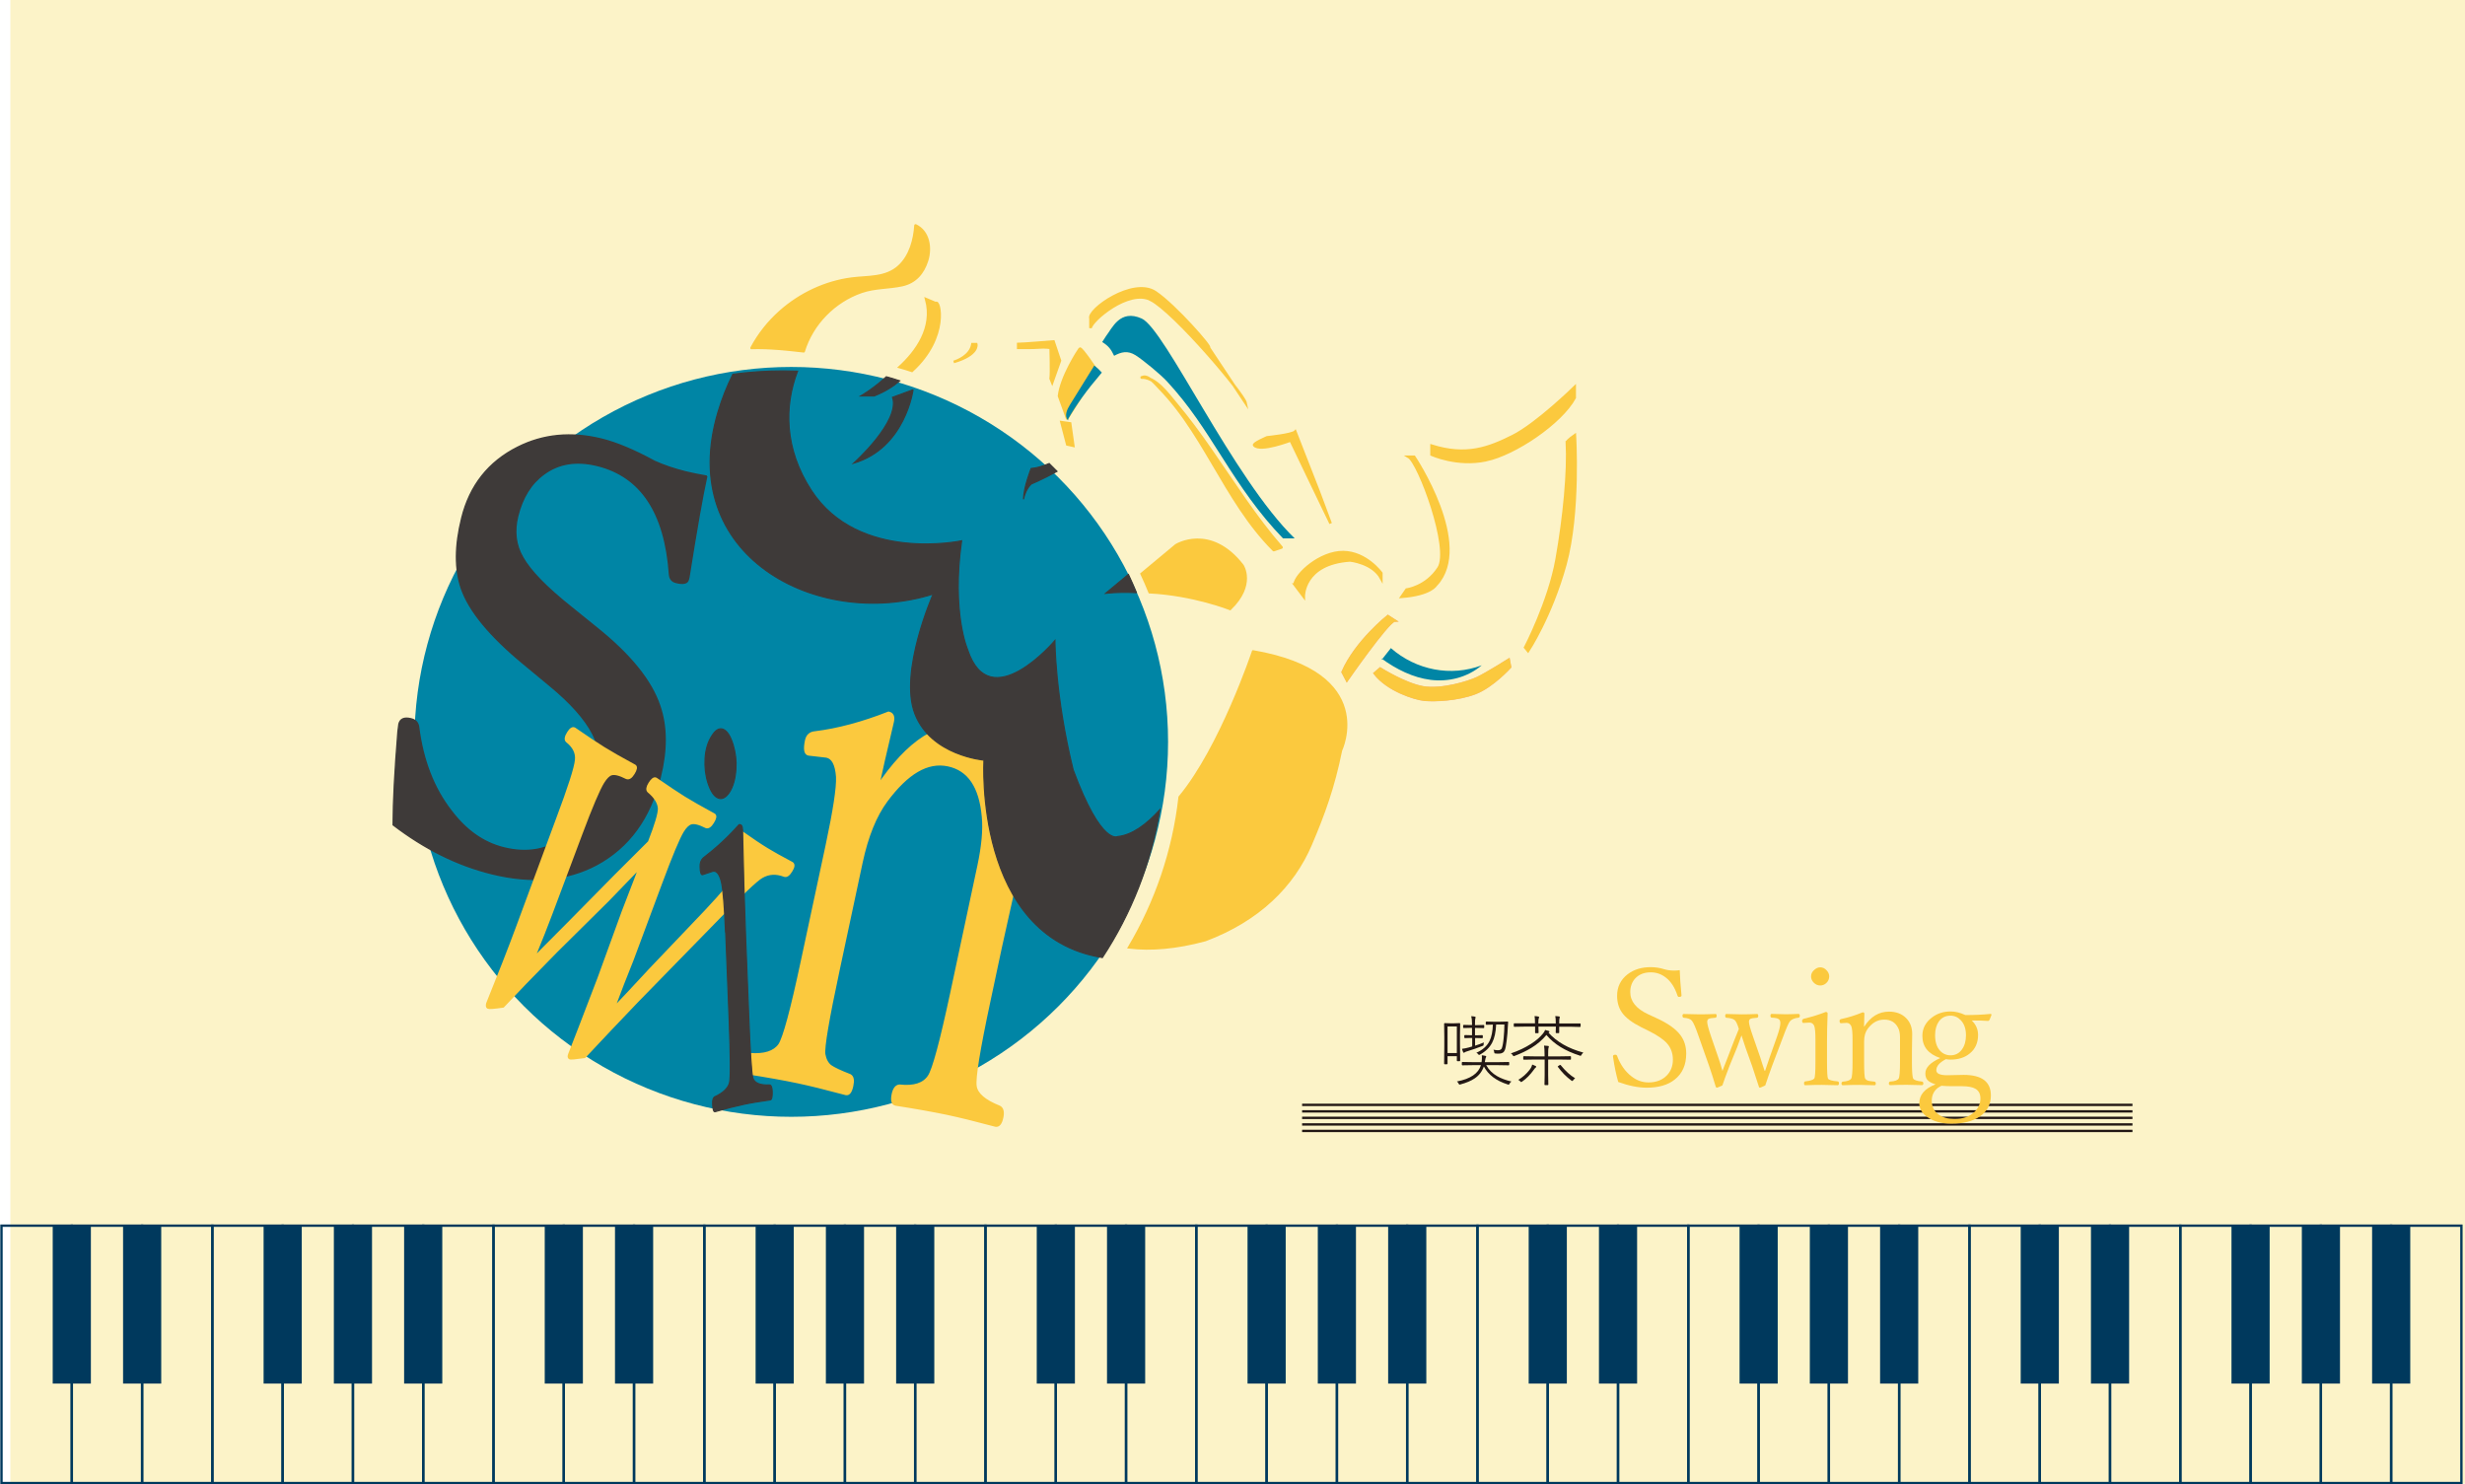 <?xml version="1.0" encoding="UTF-8"?>
<svg id="_レイヤー_2" data-name="レイヤー 2" xmlns="http://www.w3.org/2000/svg" viewBox="0 0 281.01 169.2">
  <defs>
    <style>
      .cls-1 {
        fill: #0085a5;
      }

      .cls-1, .cls-2, .cls-3, .cls-4, .cls-5 {
        stroke-width: 0px;
      }

      .cls-6 {
        stroke-width: .12px;
      }

      .cls-6, .cls-7, .cls-8, .cls-9, .cls-10, .cls-11, .cls-12, .cls-13, .cls-14, .cls-15 {
        stroke-miterlimit: 10;
      }

      .cls-6, .cls-7, .cls-9, .cls-12 {
        fill: #3e3a39;
        stroke: #3e3a39;
      }

      .cls-2 {
        fill: #231815;
      }

      .cls-7 {
        stroke-width: .13px;
      }

      .cls-8 {
        fill: #f5b081;
        stroke: #f5b081;
        stroke-width: .33px;
      }

      .cls-9 {
        stroke-width: .16px;
      }

      .cls-10 {
        stroke-width: .3px;
      }

      .cls-10, .cls-11, .cls-4, .cls-14, .cls-15 {
        fill: #fbc93e;
      }

      .cls-10, .cls-11, .cls-14, .cls-15 {
        stroke: #fbc93e;
      }

      .cls-11 {
        stroke-width: .3px;
      }

      .cls-12 {
        stroke-width: .13px;
      }

      .cls-3 {
        fill: #fcf3c8;
      }

      .cls-13 {
        stroke: #00395d;
        stroke-width: .27px;
      }

      .cls-13, .cls-16 {
        fill: none;
      }

      .cls-14 {
        stroke-width: .33px;
      }

      .cls-15 {
        stroke-width: .32px;
      }

      .cls-16 {
        stroke: #231815;
        stroke-width: .27px;
      }

      .cls-5 {
        fill: #00395d;
      }
    </style>
  </defs>
  <g id="_レイヤー_5" data-name="レイヤー 5">
    <g>
      <g>
        <rect class="cls-3" x="1.18" width="279.84" height="169.13"/>
        <ellipse class="cls-1" cx="90.2" cy="84.57" rx="42.96" ry="42.74"/>
        <path class="cls-8" d="m168.43,77.31c-1.07.51-4.1,1.41-6.17,1.07-2.06-.34-4.92-2.14-4.92-2.14l-.6.52c1.46,1.89,4.51,2.88,5.67,2.99s3.76,0,5.74-.75,3.98-2.97,3.98-2.97l-.15-.79s-2.47,1.56-3.55,2.07Z"/>
        <path class="cls-8" d="m158.95,70.73l-.73-.47s-3.63,2.89-5.14,6.35l.47.9s4.49-6.46,5.39-6.78Z"/>
        <path class="cls-14" d="m100,89.79c3.55-5.34,7.15-7.63,10.79-6.86,2.57.54,4.36,2.26,5.36,5.15.92,2.68.99,5.88.19,9.62l-2.31,10.39-1.27,5.97c-1.2,5.61-1.73,8.87-1.58,9.77.13.9,1.04,1.69,2.75,2.37.32.17.42.56.29,1.17-.14.68-.39.98-.73.91-2.24-.6-4.07-1.05-5.48-1.35-1.49-.31-3.46-.67-5.9-1.05-.34-.07-.44-.45-.3-1.13.13-.62.38-.94.74-.96,1.64.18,2.76-.17,3.37-1.08.52-.76,1.38-3.95,2.58-9.56l3.09-14.48c.47-2.22.64-4.07.5-5.55-.3-3.45-1.63-5.42-4-5.92s-4.68.87-7.06,4.07c-1.26,1.7-2.21,4.05-2.85,7.04l-2.59,12.12c-1.23,5.74-1.78,8.99-1.66,9.76.11.6.35,1.06.73,1.36.38.27,1.12.62,2.23,1.05.29.16.36.54.23,1.16-.14.68-.37.99-.68.92-2.32-.62-4.15-1.07-5.48-1.35-1.56-.33-3.53-.68-5.9-1.05-.31-.06-.39-.44-.24-1.11.13-.62.36-.94.69-.97,1.65.12,2.77-.24,3.37-1.08.53-.79,1.39-3.98,2.58-9.56l2.83-13.23c.84-3.95,1.24-6.54,1.18-7.78-.1-1.41-.51-2.19-1.23-2.34l-2.07-.24c-.36-.08-.44-.59-.24-1.55.12-.56.45-.86,1-.9,2.6-.32,5.39-1.07,8.37-2.24.42.09.57.41.45.97-.8,3.38-1.38,5.9-1.73,7.56Z"/>
        <path class="cls-6" d="m99.66,45.14c1.19-.47,2.15-1.07,2.92-1.73-.51-.17-1.02-.33-1.54-.47-1.51,1.4-2.93,2.2-2.93,2.2h1.55Z"/>
        <path class="cls-9" d="m80.57,54.28c-.5,2.25-1.17,6.08-2.03,11.49l-.08.31c-.1.41-.57.52-1.4.31-.46-.11-.71-.43-.74-.95-.5-7.02-3.25-11.15-8.23-12.38-2.37-.58-4.39-.26-6.07.97-1.47,1.06-2.47,2.66-3,4.79-.44,1.75-.24,3.34.58,4.74.86,1.53,2.68,3.4,5.46,5.62l3.02,2.44c3.81,3.06,6.19,6.02,7.14,8.88.79,2.31.81,5.02.04,8.11-1.16,4.68-3.59,8-7.28,9.98-3.38,1.79-7.35,2.13-11.91,1.01-3.91-.96-7.66-2.82-11.25-5.57,0-2.66.19-6.21.55-10.65l.11-.85c.15-.58.6-.78,1.37-.59.49.12.78.41.86.87.48,3.84,1.72,7.05,3.72,9.62,1.69,2.24,3.69,3.65,6,4.22,2.71.67,5.07.23,7.09-1.32,1.76-1.32,2.95-3.21,3.57-5.69.55-2.2.38-4.2-.52-5.99-.88-1.71-2.53-3.56-4.94-5.54l-2.92-2.42c-3.85-3.17-6.22-6.04-7.11-8.6-.76-2.19-.75-4.87.04-8.04.92-3.71,3.05-6.4,6.37-8.07,2.91-1.47,6.11-1.78,9.58-.92,1.69.42,3.7,1.26,6.03,2.53,1.06.48,2.25.88,3.57,1.21.71.17,1.5.33,2.38.48Z"/>
        <path class="cls-15" d="m69.88,115.07c.95-.99,2.37-2.51,4.26-4.55l6.31-6.62c1.91-2.03,3.17-3.53,3.79-4.51.46-.75.64-1.34.54-1.79-.11-.42-.48-.87-1.13-1.35-.18-.17-.14-.47.13-.9s.51-.62.7-.51c1.22.86,2.21,1.53,2.97,1.99.56.35,1.5.87,2.83,1.58.21.13.17.42-.11.87s-.52.6-.75.52c-.94-.36-1.8-.31-2.59.15-.62.35-2.29,1.94-5.02,4.77l-9.19,9.41c-2.23,2.32-4.22,4.44-5.99,6.33-1.03.15-1.59.2-1.68.14-.1-.06-.11-.2-.02-.42.38-.94,1.49-3.82,3.34-8.66l2.75-7.56c1.22-3.16,1.89-4.89,2-5.21-1.15,1.19-2.39,2.47-3.7,3.83l-5.96,5.9c-2.58,2.62-4.59,4.7-6.02,6.23-1.04.15-1.61.19-1.7.13-.1-.06-.12-.21-.06-.44,1.33-3.28,2.46-6.16,3.38-8.64l4.57-12.35c1.36-3.62,2.09-5.87,2.17-6.77.09-.81-.26-1.53-1.06-2.16-.18-.17-.13-.49.17-.96.26-.41.49-.55.69-.43,1.47,1.01,2.57,1.75,3.32,2.21.84.52,2.01,1.19,3.53,2.01.18.11.13.4-.15.85s-.53.6-.78.49c-.78-.4-1.36-.54-1.74-.42-.29.09-.61.4-.94.93-.5.81-1.34,2.78-2.51,5.91l-3.43,9.14c-.47,1.26-1.15,2.98-2.05,5.17.34-.34.78-.79,1.32-1.35,1.11-1.11,2.02-2.03,2.74-2.75l5.32-5.4c1.9-1.9,3.19-3.19,3.89-3.88.78-1.99,1.16-3.28,1.14-3.86-.05-.66-.45-1.3-1.21-1.93-.18-.17-.14-.47.13-.9s.51-.62.7-.51c1.47,1.01,2.54,1.73,3.21,2.14.81.5,1.95,1.15,3.41,1.94.18.11.13.4-.15.85s-.52.6-.75.52c-.78-.4-1.36-.54-1.74-.42-.32.1-.64.41-.95.92-.45.73-1.28,2.7-2.48,5.93l-3.26,8.75c-.7,1.74-1.43,3.6-2.17,5.59Z"/>
        <path class="cls-7" d="m82.71,106.26c-.12-2.95-.27-4.85-.47-5.72-.22-.9-.55-1.31-.98-1.22l-1.17.39c-.16.04-.26-.26-.28-.88-.02-.44.1-.78.35-1.02,1.55-1.19,2.91-2.46,4.09-3.8.25-.05.38.14.4.58.09,4.51.21,8.57.35,12.19l.35,8.84c.17,4.35.33,6.77.47,7.25.18.59.82.86,1.93.81.17.03.26.27.28.71.02.62-.05.95-.21.99-1.27.18-2.3.35-3.08.52-.93.2-2,.47-3.22.83-.16.04-.26-.26-.28-.88-.02-.44.06-.71.22-.81.95-.43,1.51-.96,1.7-1.58.14-.54.13-2.99-.04-7.34l-.39-9.85Zm-.31-23.14c.47.16.86.75,1.18,1.79.27.91.38,1.81.32,2.7-.07,1.17-.33,2.09-.78,2.76-.39.55-.79.76-1.2.62-.49-.16-.89-.74-1.21-1.73-.28-.86-.39-1.8-.33-2.81s.33-1.92.8-2.61c.39-.62.8-.86,1.22-.72Z"/>
        <g>
          <path class="cls-1" d="m157.52,75.2l1.04-1.32c2.89,2.53,6.86,3.28,10.36,1.96-1.67,1.41-3.81,1.91-5.82,1.66s-3.91-1.2-5.62-2.44"/>
          <path class="cls-1" d="m126.09,38.31c.69-.88,1.58-3.11,4.06-2,2.66,1.18,10.42,18.25,17.44,25.06h-1.33c-2.77-2.86-4.82-5.9-6.95-9.26-2.04-3.2-3.7-5.85-6.28-8.64-.7-.76-2.7-2.42-3.57-2.97-.92-.58-1.66-.37-2.45.06-.35-.74-.64-1.13-1.36-1.57"/>
          <path class="cls-12" d="m104.09,44.43l-2.34.86c.92,2.72-4.43,7.51-4.43,7.51,5.9-1.73,6.77-8.38,6.77-8.38Z"/>
          <path class="cls-12" d="m116.68,56.91c.09-.47.32-1.17.87-1.73,0,0,1.43-.6,2.95-1.45-.29-.3-.59-.6-.89-.89-.72.3-1.44.52-2.06.57,0,0-.85,2.12-.87,3.5Z"/>
          <path class="cls-12" d="m129.55,67.56c-.29-.7-.59-1.4-.91-2.08l-2.59,2.15c1.19-.12,2.37-.13,3.5-.07Z"/>
          <path class="cls-12" d="m127.43,95.36s-1.85,1.15-5.09-7.6c-2.08-8.47-2.08-14.74-2.08-14.74,0,0-7.41,8.77-9.95,1.04,0,0-1.85-4.2-.69-12.41,0,0-11.75,2.52-17.13-5.75-3.09-4.75-3.1-9.6-1.57-13.59-.54-.02-1.08-.03-1.63-.03-1.95,0-3.86.13-5.74.38-.66,1.31-1.24,2.76-1.71,4.34-4.86,16.35,11.34,24.87,24.54,20.72,0,0-3.93,8.89-2.08,13.66,1.85,4.76,7.87,5.27,7.87,5.27,0,0-1.19,20.12,13.5,22.51,3.28-4.99,5.56-10.7,6.54-16.84-1.55,1.7-3.17,2.87-4.77,3.04Z"/>
          <path class="cls-10" d="m168.43,77.31c-1.07.51-4.1,1.41-6.17,1.07-2.06-.34-4.92-2.14-4.92-2.14l-.6.52c1.46,1.89,4.51,2.88,5.67,2.99s3.76,0,5.74-.75,3.98-2.97,3.98-2.97l-.15-.79s-2.47,1.56-3.55,2.07Z"/>
          <path class="cls-11" d="m142.86,74.27s-3.67,10.95-8.37,16.6c-.69,6.18-2.71,11.98-5.76,17.12,2.46.29,5.33.07,8.68-.84,6.06-2.28,9.99-6.16,12.01-10.9,1.47-3.45,2.57-6.44,3.44-10.72,0,0,4.24-8.8-10-11.26Z"/>
          <path class="cls-10" d="m106.68,34.57l-1.09-.46c.9,3.26-1.14,6-3.02,7.73.47.13.93.28,1.39.43,4.26-3.87,3.12-8.27,2.71-7.69Z"/>
          <path class="cls-10" d="m108.72,41.26c2.9-.85,2.57-2.02,2.57-2.02h-.43c-.22,1.33-1.74,1.9-2.14,2.02Z"/>
          <path class="cls-10" d="m119.78,39.65s.09,2.91,0,3.51l.17.43.88-2.48-.73-2.18s-3.51.29-4.02.29v.43s1.72.02,2.38-.04,1.32.04,1.32.04Z"/>
          <path class="cls-10" d="m121.66,47.68l3.41-5.38s-1.82-2.74-1.97-2.55-2.11,3.19-2.37,5.39l.92,2.54Z"/>
          <polygon class="cls-11" points="121.67 50.66 122.35 50.81 121.99 48.27 121.01 48.13 121.67 50.66"/>
          <path class="cls-11" d="m140.23,69.41c2.86-2.76,1.41-4.94,1.41-4.94-3.68-4.74-7.57-2.31-7.57-2.31l-3.92,3.26c.32.69.63,1.38.91,2.08,5.02.26,9.17,1.91,9.17,1.91Z"/>
          <path class="cls-11" d="m131.18,34.17c2.7,1.39,10.62,10.71,10.83,11.79l-4.22-6.35c.51.18-3.81-4.78-6.08-6.3-2.55-1.7-7.79,2.05-7.39,3v1.1c.05-.84,4.35-4.53,6.87-3.24Z"/>
          <path class="cls-11" d="m147.14,50.21c.61,1.3,4.55,9.46,4.55,9.46l-1.34-3.59-2.69-6.88c-.35.37-3.21.66-3.21.66,0,0-1.65.7-1.47.9.69.78,4.16-.56,4.16-.56Z"/>
          <path class="cls-11" d="m147.58,66.63l1.04,1.38s-.09-3.77,5.29-4.13c0,0,2.6.26,3.56,2.07v-.61s-1.71-2.37-4.34-2.4c-2.63-.02-5.4,2.48-5.55,3.69Z"/>
          <path class="cls-10" d="m158.95,70.73l-.73-.47s-3.63,2.89-5.14,6.35l.47.9s4.49-6.46,5.39-6.78Z"/>
          <path class="cls-10" d="m163.72,66.67c4.22-4.54-2.51-14.6-2.51-14.6h-.63c1.2.71,4.84,10.5,3.42,12.68-1.42,2.19-3.65,2.46-3.65,2.46l-.57.82c3.42-.27,3.93-1.37,3.93-1.37Z"/>
          <path class="cls-10" d="m169.42,52.45c3.31-.71,8.55-4.26,10.09-7.11v-1.22s-4.33,4.24-7.07,5.6c-2.73,1.36-5.26,2.34-9.24,1.09v1.01s2.91,1.34,6.22.63Z"/>
          <path class="cls-10" d="m178.63,50.42c.18,3.33-.31,8.51-1.17,13.34-.86,4.83-3.59,10.05-3.59,10.05l.33.4s2.61-3.93,4.25-9.87c1.63-5.94,1.08-14.73,1.08-14.73,0,0-.9.62-.89.81Z"/>
          <g>
            <path class="cls-4" d="m130.15,43.04c.91-.11,2.09.96,2.79,1.73,4.96,5.42,8.32,12.12,13.16,17.65-.3.1-.59.2-.89.3-5.69-5.62-8.05-13.99-13.96-19.38-.31-.28-.78-.56-1.1-.29"/>
            <path class="cls-4" d="m130.15,43.19c.96-.05,1.83.8,2.46,1.45.69.71,1.32,1.47,1.94,2.24,1.4,1.73,2.69,3.55,3.95,5.38,2.4,3.49,4.7,7.06,7.49,10.26l.07-.25c-.19.06-.47.22-.67.22-.27,0-.38-.19-.55-.37-.31-.33-.62-.67-.91-1.01-.6-.7-1.17-1.44-1.7-2.19-1.02-1.43-1.94-2.94-2.84-4.45-1.75-2.95-3.42-5.96-5.59-8.63-.61-.75-1.26-1.47-1.95-2.15-.45-.44-1.09-1.17-1.77-.78-.17.1-.02.36.15.26.58-.33,1.41.72,1.75,1.07s.71.75,1.05,1.14c.67.77,1.29,1.58,1.88,2.41,1.18,1.68,2.23,3.44,3.27,5.21,2.03,3.45,4.06,6.96,6.92,9.81.04.04.1.06.15.04.3-.1.59-.2.89-.3.11-.04.14-.17.07-.25-3.01-3.46-5.46-7.35-8.07-11.11-1.24-1.79-2.53-3.55-3.93-5.22-.93-1.11-2.39-3.19-4.06-3.1-.19.01-.2.31,0,.3h0Z"/>
          </g>
          <g>
            <path class="cls-4" d="m85.68,39.66c1.76-.07,4.18.18,5.94.38,1.14-3.82,4.69-6.8,8.67-7.26,1.43-.17,3.02-.08,4.13-1,.47-.39.79-.93,1.04-1.48.35-.8.55-1.7.41-2.56s-.68-1.69-1.49-2.04c-.12,2.1-.94,4.38-2.83,5.33-1.19.6-2.59.56-3.92.68-4.97.46-9.62,3.56-11.94,7.96"/>
            <path class="cls-4" d="m85.68,39.81c1.98-.06,3.97.16,5.94.38.07,0,.13-.05.14-.11.95-3.09,3.43-5.61,6.48-6.67,1.52-.53,3.09-.43,4.64-.77s2.49-1.43,2.95-2.92.18-3.39-1.38-4.15c-.11-.05-.22.01-.23.13-.11,1.62-.58,3.38-1.8,4.53-1.46,1.37-3.51,1.15-5.35,1.39-3.04.4-5.92,1.76-8.21,3.79-1.34,1.19-2.46,2.6-3.3,4.17-.09.17.17.32.26.15,1.64-3.05,4.34-5.46,7.54-6.8,1.64-.69,3.35-1.02,5.12-1.14,1.59-.11,3.19-.31,4.34-1.54s1.6-2.93,1.71-4.56l-.23.13c2.21,1.07,1.65,4.49.01,5.85-.85.7-2.02.78-3.07.87-.84.07-1.66.16-2.48.39-3.17.89-5.88,3.32-7.06,6.4-.06.17-.1.47-.26.54s-.58-.06-.75-.08c-.54-.06-1.08-.11-1.62-.15-1.13-.09-2.26-.16-3.39-.12-.19,0-.19.31,0,.3h0Z"/>
          </g>
          <path class="cls-1" d="m121.76,47.92c-.46-.49-.13-1.22.21-1.77.93-1.49,1.85-2.99,2.78-4.48.32.24.61.51.86.8-1.8,2.12-2.86,3.59-3.83,5.27"/>
        </g>
        <path class="cls-1" d="m83.88,72.67l.42-.42c.26-.25.45-.54.56-.87.17-.32.25-.67.23-1.04.01-.37-.06-.72-.23-1.04-.11-.34-.3-.63-.56-.87l-.55-.42c-.42-.25-.88-.37-1.37-.37l-.72.1c-.46.13-.86.36-1.2.7l-.42.42c-.26.25-.45.54-.56.87-.17.32-.25.67-.23,1.04-.01.37.06.72.23,1.04.11.34.3.63.56.87l.55.42c.42.25.88.37,1.37.37l.72-.1c.46-.13.86-.36,1.2-.7h0Z"/>
        <g>
          <line class="cls-16" x1="148.44" y1="125.95" x2="243.1" y2="125.95"/>
          <line class="cls-16" x1="148.44" y1="126.69" x2="243.1" y2="126.69"/>
          <line class="cls-16" x1="148.44" y1="127.43" x2="243.1" y2="127.43"/>
          <line class="cls-16" x1="148.44" y1="128.18" x2="243.1" y2="128.18"/>
          <line class="cls-16" x1="148.44" y1="128.92" x2="243.1" y2="128.92"/>
        </g>
        <g>
          <path class="cls-2" d="m165.02,120.4v.86s-.02.06-.06.06h-.27s-.06-.02-.06-.06l.02-2v-1.11l-.02-1.46s.02-.06.06-.06l.64.02h.44l.63-.02s.06.02.06.06l-.02,1.22v1.12l.02,1.88s-.02.06-.06.06h-.26s-.06-.02-.06-.06v-.51h-1.06Zm0-.36h1.06v-3.03h-1.06v3.03Zm4.41,1.39c.29.52.71.94,1.25,1.25.43.25.97.45,1.63.61-.09.05-.17.13-.22.24-.04.08-.07.12-.1.12-.01,0-.05-.01-.11-.03-1.3-.41-2.21-1.09-2.72-2.05-.2.57-.55,1.03-1.06,1.37-.4.27-.94.5-1.62.68-.05.01-.09.02-.1.02-.03,0-.06-.04-.1-.12-.05-.1-.11-.18-.19-.24,1.54-.29,2.45-.91,2.74-1.86h-.89l-1.23.02s-.06-.02-.06-.06v-.26s.02-.06.06-.06l1.23.02h.96c.03-.19.04-.37.04-.53,0-.08,0-.17-.01-.26.13.01.25.04.37.06.09.02.13.05.13.09,0,.02,0,.05-.03.09-.02.04-.03.07-.04.09-.01.03-.02.09-.04.18-.02.12-.04.21-.05.28h1.48l1.24-.02s.06.02.06.06v.26s-.02.06-.06.06l-1.24-.02h-1.33Zm-1.29-4.57h.23l.77-.02s.06.02.06.06v.24s-.02.06-.06.06l-.77-.02h-.22v.84h.13l.7-.02s.06.02.06.06v.23s-.02.06-.06.06l-.7-.02h-.12v.87c.37-.11.7-.24,1-.37-.02.07-.03.14-.03.21,0,.08,0,.12-.02.14-.01.01-.05.03-.12.06-.57.22-1.13.42-1.69.59-.15.04-.25.08-.3.12-.05.04-.09.06-.11.06-.04,0-.07-.02-.09-.07-.05-.1-.09-.23-.13-.38.25-.03.51-.08.8-.16l.36-.11v-.97h-.15l-.69.02s-.06-.02-.06-.06v-.23s.02-.06.06-.06l.69.02h.13v-.84h-.18l-.77.02s-.06-.02-.06-.06v-.24s.02-.06.06-.06l.77.02h.18v-.16c0-.35-.03-.64-.09-.85.13,0,.26.02.41.05.06,0,.09.03.09.08,0,.02-.01.06-.03.13-.03.07-.04.26-.04.56v.19Zm2.08-.06l-.78.02s-.06-.02-.06-.06v-.25s.02-.06.06-.06l.81.02h.79l.82-.02s.07.02.07.06v.02c-.02.13-.03.26-.03.39-.02.58-.07,1.15-.14,1.71-.07.53-.13.89-.21,1.07-.1.27-.33.41-.69.41-.13,0-.26,0-.38-.02-.06,0-.1-.02-.11-.03-.01-.01-.02-.05-.03-.11,0-.1-.04-.2-.09-.29.22.04.39.06.5.06.25,0,.41-.08.46-.24.08-.21.16-.61.21-1.19.05-.48.07-.98.08-1.5h-.94c-.04.88-.19,1.56-.45,2.06-.29.56-.76,1.02-1.4,1.37-.05.03-.08.04-.1.04-.02,0-.06-.03-.11-.1-.05-.07-.12-.12-.2-.15.72-.32,1.23-.77,1.51-1.35.23-.46.35-1.09.38-1.88Z"/>
          <path class="cls-2" d="m176.53,117.72c.93,1.04,2.25,1.8,3.97,2.27-.09.08-.16.17-.21.25-.04.08-.07.12-.1.12-.02,0-.05,0-.1-.03-1.65-.52-2.92-1.3-3.8-2.35-.47.57-1.05,1.07-1.73,1.48-.53.32-1.16.63-1.91.91-.05.02-.08.03-.1.03-.02,0-.05-.03-.09-.1-.06-.1-.13-.17-.22-.22.86-.29,1.62-.65,2.29-1.08.58-.37,1.04-.77,1.37-1.18.12-.15.21-.29.24-.41.17.04.29.07.38.1.08.03.12.06.12.09,0,.03-.02.06-.05.08-.04.03-.06.04-.06.05Zm-1.54-1.06c0-.39-.02-.67-.05-.83.15,0,.3.02.43.05.06,0,.09.03.09.07s-.01.08-.03.12c-.04.06-.06.26-.06.6h1.99c0-.41-.02-.69-.06-.84.14,0,.29.02.44.04.05.01.08.04.08.07s-.01.08-.03.12c-.03.05-.04.25-.04.61h2.38s.06,0,.06.04v.3s-.02.06-.06.06l-1.19-.03h-1.19c0,.24,0,.42,0,.54v.13s-.01.06-.05.06h-.29s-.06-.02-.06-.06l.02-.66v-.02h-1.99v.02l.02.67s-.02.06-.06.06h-.29s-.05-.02-.05-.06v-.67s0-.02,0-.02h-1.18l-1.19.02s-.06-.02-.06-.06v-.29s.02-.05.06-.05h1.19s1.18,0,1.18,0Zm-1.91,6.44c.49-.29.92-.67,1.28-1.13.17-.21.27-.42.31-.62.17.06.3.12.4.17.04.03.06.06.06.09,0,.04-.03.07-.09.11-.05.05-.12.12-.18.22-.41.57-.85,1.02-1.33,1.35-.05.04-.09.06-.11.06-.03,0-.06-.03-.11-.08-.06-.07-.13-.13-.23-.17Zm3-2.69v-.2c0-.48-.02-.82-.06-1.02.2.01.35.02.46.04.06,0,.09.03.09.08,0,.03-.01.07-.03.12-.04.09-.05.34-.05.76v.23h1.3l1.24-.02s.06.02.06.06v.28s-.02.06-.06.06l-1.24-.02h-1.3v1.76l.02,1.1s-.02.06-.06.06h-.32s-.06-.02-.06-.06l.02-1.1v-1.76h-1.14l-1.24.02s-.06-.02-.06-.06v-.28s.02-.06.06-.06l1.24.02h1.14Zm3.48,2.51c-.1.08-.17.15-.21.21-.05.07-.08.1-.1.1-.02,0-.06-.02-.11-.05-.57-.42-1.09-.94-1.54-1.56-.01-.02-.02-.03-.02-.04,0-.02.03-.04.09-.08l.12-.08s.06-.03.08-.03.03.01.05.03c.54.67,1.09,1.17,1.65,1.5Z"/>
          <path class="cls-4" d="m191.49,110.59c.02.72.08,1.67.2,2.86v.05c0,.1-.1.14-.3.14-.07,0-.12-.04-.15-.13-.3-.92-.74-1.62-1.33-2.07-.51-.4-1.08-.6-1.73-.6-.75,0-1.35.24-1.78.71-.37.41-.55.93-.55,1.55,0,1.05.68,1.89,2.04,2.52l.93.43c1.32.6,2.23,1.25,2.75,1.95.44.58.66,1.29.66,2.1,0,1.29-.44,2.28-1.32,2.97-.78.62-1.85.92-3.19.92-.97,0-2.05-.22-3.24-.65-.24-.83-.43-1.75-.58-2.78l-.02-.14c0-.13.09-.19.28-.19.09,0,.15.04.18.11.37,1.01.92,1.79,1.63,2.34.6.48,1.25.71,1.96.71.89,0,1.6-.28,2.12-.83.44-.47.66-1.06.66-1.77s-.22-1.35-.67-1.85c-.4-.45-1.07-.91-2-1.38l-.93-.46c-1.07-.54-1.81-1.1-2.22-1.7-.36-.52-.54-1.16-.54-1.89,0-1.01.4-1.83,1.2-2.45.71-.54,1.58-.81,2.63-.81.53,0,1.04.08,1.52.23.35.11.74.16,1.17.16.22,0,.43-.02.62-.05Z"/>
          <path class="cls-4" d="m201.22,122.07c.13-.35.31-.88.54-1.59l.83-2.34c.25-.71.37-1.22.37-1.52,0-.23-.07-.39-.22-.47-.14-.08-.39-.13-.75-.14-.11-.01-.16-.08-.16-.22s.05-.21.14-.21c.67.02,1.2.04,1.6.04.3,0,.78-.01,1.45-.04.11,0,.16.07.16.21s-.05.21-.16.22c-.44.05-.76.18-.95.39-.15.16-.41.75-.78,1.75l-1.27,3.35c-.3.82-.56,1.56-.78,2.23-.36.17-.56.26-.61.26-.05,0-.09-.03-.11-.09-.08-.26-.34-1.05-.78-2.38l-.74-2.06c-.28-.87-.44-1.35-.47-1.43-.16.42-.32.88-.5,1.36l-.87,2.13c-.36.94-.63,1.67-.81,2.21-.36.17-.57.26-.62.26-.05,0-.1-.03-.13-.09-.27-.91-.53-1.71-.76-2.38l-1.19-3.37c-.34-.99-.6-1.59-.78-1.8-.16-.19-.46-.3-.91-.33-.11-.01-.16-.09-.16-.24,0-.13.05-.19.16-.19.8.02,1.39.04,1.78.04.44,0,1.05-.01,1.82-.04.1,0,.14.07.14.21s-.06.21-.18.22c-.39.02-.65.07-.76.14-.09.06-.14.17-.14.33,0,.25.15.8.44,1.66l.86,2.5c.12.34.27.82.44,1.43.05-.12.11-.28.18-.48.16-.4.29-.73.39-.99l.74-1.93c.27-.68.46-1.15.56-1.39-.17-.55-.33-.89-.48-1.01-.18-.14-.48-.23-.92-.26-.11-.01-.16-.08-.16-.22s.05-.21.14-.21c.8.02,1.37.04,1.73.04.43,0,1.01-.01,1.76-.04.1,0,.14.07.14.21s-.05.21-.16.22c-.39.02-.65.07-.76.14-.1.07-.14.18-.14.33,0,.22.15.78.46,1.66l.83,2.39c.15.48.31,1,.5,1.54Z"/>
          <path class="cls-4" d="m206.96,118.45c0-.77-.05-1.28-.14-1.51-.11-.25-.29-.37-.54-.37l-.69.04c-.1,0-.15-.08-.15-.25,0-.11.08-.2.23-.24.93-.22,1.75-.48,2.46-.76.14,0,.22.06.22.17-.05,1.18-.07,2.24-.07,3.19v2.32c0,1.14.04,1.78.11,1.91.09.16.46.27,1.1.32.1.02.15.08.15.2,0,.16-.05.24-.15.24-.74-.02-1.34-.04-1.8-.04-.54,0-1.17.01-1.89.04-.1,0-.14-.08-.14-.24,0-.12.05-.18.14-.2.56-.06.9-.17,1.02-.32.1-.13.14-.77.14-1.91v-2.58Zm.55-8.18c.28,0,.53.12.74.36.19.21.28.43.28.67,0,.31-.12.57-.35.78-.21.18-.43.26-.67.26-.29,0-.54-.11-.76-.34-.19-.2-.29-.43-.29-.7s.12-.53.37-.74c.21-.19.43-.29.68-.29Z"/>
          <path class="cls-4" d="m212.52,117.03c.73-1.14,1.67-1.71,2.83-1.71.81,0,1.47.25,1.96.75.45.46.68,1.06.68,1.79l-.03,2.04v1.17c0,1.1.05,1.73.15,1.89.1.16.43.27.99.33.11.02.16.09.16.21,0,.13-.05.2-.16.2-.72-.02-1.3-.04-1.75-.04-.47,0-1.09.01-1.86.04-.11,0-.16-.07-.16-.2,0-.12.05-.19.16-.21.51-.03.82-.14.95-.33.11-.16.16-.79.16-1.89v-2.83c0-.43-.07-.79-.21-1.06-.31-.63-.84-.95-1.59-.95s-1.36.35-1.88,1.04c-.27.37-.41.84-.41,1.43v2.37c0,1.12.04,1.75.13,1.89.07.11.17.18.31.23.13.04.38.07.74.11.1.02.15.09.15.21,0,.13-.05.2-.15.2-.74-.02-1.32-.04-1.75-.04-.5,0-1.11.01-1.86.04-.1,0-.15-.07-.15-.2,0-.12.05-.19.15-.21.51-.04.82-.15.95-.33.11-.17.16-.8.16-1.89v-2.59c0-.77-.05-1.27-.14-1.5-.12-.26-.3-.39-.53-.39l-.64.04c-.12,0-.17-.09-.17-.28,0-.11.08-.18.24-.21.77-.16,1.56-.41,2.39-.75.13,0,.2.05.2.16-.02.66-.04,1.16-.04,1.48Z"/>
          <path class="cls-4" d="m220.66,123.61c-.47-.14-.79-.32-.96-.53-.14-.18-.21-.42-.21-.72,0-.66.57-1.24,1.7-1.75-1.36-.45-2.04-1.29-2.04-2.52,0-.85.36-1.55,1.09-2.1.6-.46,1.31-.69,2.12-.69.55,0,1.11.14,1.69.41,1.03,0,1.98-.04,2.87-.13.07,0,.11.04.11.11l-.22.56c-.04.08-.11.13-.19.13-.42-.04-1.03-.05-1.84-.05.48.46.72,1.01.72,1.65,0,.9-.32,1.61-.96,2.12-.56.46-1.29.69-2.19.69-.16,0-.33-.02-.52-.05-.73.38-1.09.8-1.09,1.26,0,.38.41.57,1.24.57l1.87-.04c2.08,0,3.11.78,3.11,2.35,0,1.02-.42,1.82-1.27,2.4-.79.54-1.87.81-3.24.81-1.14,0-2.06-.26-2.76-.77-.59-.43-.89-.94-.89-1.55,0-.96.61-1.68,1.84-2.16Zm.64.17c-.12.06-.27.15-.44.27-.43.37-.64.85-.64,1.43,0,.68.27,1.21.8,1.58.46.33,1.06.5,1.8.5.94,0,1.69-.26,2.25-.79.46-.43.7-.94.7-1.55,0-.51-.19-.88-.56-1.1-.33-.2-.85-.3-1.56-.3h-1.12c-.42,0-.82-.02-1.21-.05Zm1.06-8c-.57,0-1.01.22-1.33.66-.28.4-.43.92-.43,1.57,0,.77.19,1.36.57,1.77.31.34.72.52,1.2.52.54,0,.98-.23,1.3-.68.3-.42.45-.95.45-1.61,0-.73-.2-1.3-.59-1.71-.32-.34-.71-.52-1.19-.52Z"/>
        </g>
      </g>
      <g>
        <g>
          <rect class="cls-13" x=".17" y="139.72" width="8.01" height="29.34"/>
          <rect class="cls-13" x="8.19" y="139.72" width="8.01" height="29.34"/>
          <rect class="cls-13" x="16.2" y="139.72" width="8.01" height="29.34"/>
          <rect class="cls-13" x="24.21" y="139.72" width="8.01" height="29.34"/>
          <rect class="cls-13" x="32.22" y="139.72" width="8.01" height="29.34"/>
          <rect class="cls-13" x="40.24" y="139.72" width="8.01" height="29.34"/>
          <rect class="cls-13" x="48.25" y="139.72" width="8.01" height="29.34"/>
          <rect class="cls-5" x="6.01" y="139.72" width="4.35" height="18"/>
          <rect class="cls-5" x="14.03" y="139.72" width="4.35" height="18"/>
          <rect class="cls-5" x="30.05" y="139.72" width="4.35" height="18"/>
          <rect class="cls-5" x="38.06" y="139.72" width="4.35" height="18"/>
          <rect class="cls-5" x="46.07" y="139.72" width="4.35" height="18"/>
        </g>
        <g>
          <rect class="cls-13" x="56.26" y="139.72" width="8.01" height="29.34"/>
          <rect class="cls-13" x="64.27" y="139.72" width="8.01" height="29.34"/>
          <rect class="cls-13" x="72.28" y="139.72" width="8.01" height="29.34"/>
          <rect class="cls-13" x="80.3" y="139.72" width="8.01" height="29.34"/>
          <rect class="cls-13" x="88.31" y="139.72" width="8.01" height="29.34"/>
          <rect class="cls-13" x="96.32" y="139.72" width="8.01" height="29.34"/>
          <rect class="cls-13" x="104.33" y="139.72" width="8.01" height="29.34"/>
          <rect class="cls-5" x="62.1" y="139.72" width="4.35" height="18"/>
          <rect class="cls-5" x="70.11" y="139.72" width="4.35" height="18"/>
          <rect class="cls-5" x="86.14" y="139.72" width="4.35" height="18"/>
          <rect class="cls-5" x="94.15" y="139.72" width="4.35" height="18"/>
          <rect class="cls-5" x="102.16" y="139.72" width="4.35" height="18"/>
        </g>
        <g>
          <rect class="cls-13" x="112.35" y="139.72" width="8.01" height="29.34"/>
          <rect class="cls-13" x="120.36" y="139.72" width="8.01" height="29.34"/>
          <rect class="cls-13" x="128.37" y="139.72" width="8.01" height="29.34"/>
          <rect class="cls-13" x="136.38" y="139.72" width="8.01" height="29.34"/>
          <rect class="cls-13" x="144.4" y="139.72" width="8.01" height="29.34"/>
          <rect class="cls-13" x="152.41" y="139.72" width="8.01" height="29.34"/>
          <rect class="cls-13" x="160.42" y="139.72" width="8.01" height="29.34"/>
          <rect class="cls-5" x="118.19" y="139.72" width="4.35" height="18"/>
          <rect class="cls-5" x="126.2" y="139.72" width="4.35" height="18"/>
          <rect class="cls-5" x="142.22" y="139.72" width="4.35" height="18"/>
          <rect class="cls-5" x="150.23" y="139.72" width="4.35" height="18"/>
          <rect class="cls-5" x="158.25" y="139.72" width="4.35" height="18"/>
        </g>
        <g>
          <rect class="cls-13" x="168.43" y="139.72" width="8.01" height="29.34"/>
          <rect class="cls-13" x="176.44" y="139.72" width="8.01" height="29.34"/>
          <rect class="cls-13" x="184.46" y="139.72" width="8.01" height="29.34"/>
          <rect class="cls-13" x="192.47" y="139.72" width="8.01" height="29.34"/>
          <rect class="cls-13" x="200.48" y="139.72" width="8.01" height="29.34"/>
          <rect class="cls-13" x="208.49" y="139.72" width="8.01" height="29.34"/>
          <rect class="cls-13" x="216.51" y="139.72" width="8.01" height="29.34"/>
          <rect class="cls-5" x="174.27" y="139.72" width="4.35" height="18"/>
          <rect class="cls-5" x="182.28" y="139.72" width="4.35" height="18"/>
          <rect class="cls-5" x="198.31" y="139.72" width="4.35" height="18"/>
          <rect class="cls-5" x="206.32" y="139.72" width="4.35" height="18"/>
          <rect class="cls-5" x="214.33" y="139.72" width="4.35" height="18"/>
        </g>
        <g>
          <rect class="cls-13" x="224.52" y="139.72" width="8.01" height="29.34"/>
          <rect class="cls-13" x="232.53" y="139.72" width="8.01" height="29.34"/>
          <rect class="cls-13" x="240.54" y="139.72" width="8.01" height="29.34"/>
          <rect class="cls-13" x="248.56" y="139.72" width="8.01" height="29.34"/>
          <rect class="cls-13" x="256.57" y="139.72" width="8.01" height="29.34"/>
          <rect class="cls-13" x="264.58" y="139.72" width="8.01" height="29.34"/>
          <rect class="cls-13" x="272.59" y="139.72" width="8.01" height="29.34"/>
          <rect class="cls-5" x="230.36" y="139.72" width="4.35" height="18"/>
          <rect class="cls-5" x="238.37" y="139.72" width="4.35" height="18"/>
          <rect class="cls-5" x="254.39" y="139.72" width="4.35" height="18"/>
          <rect class="cls-5" x="262.41" y="139.72" width="4.35" height="18"/>
          <rect class="cls-5" x="270.42" y="139.72" width="4.35" height="18"/>
        </g>
      </g>
    </g>
  </g>
</svg>